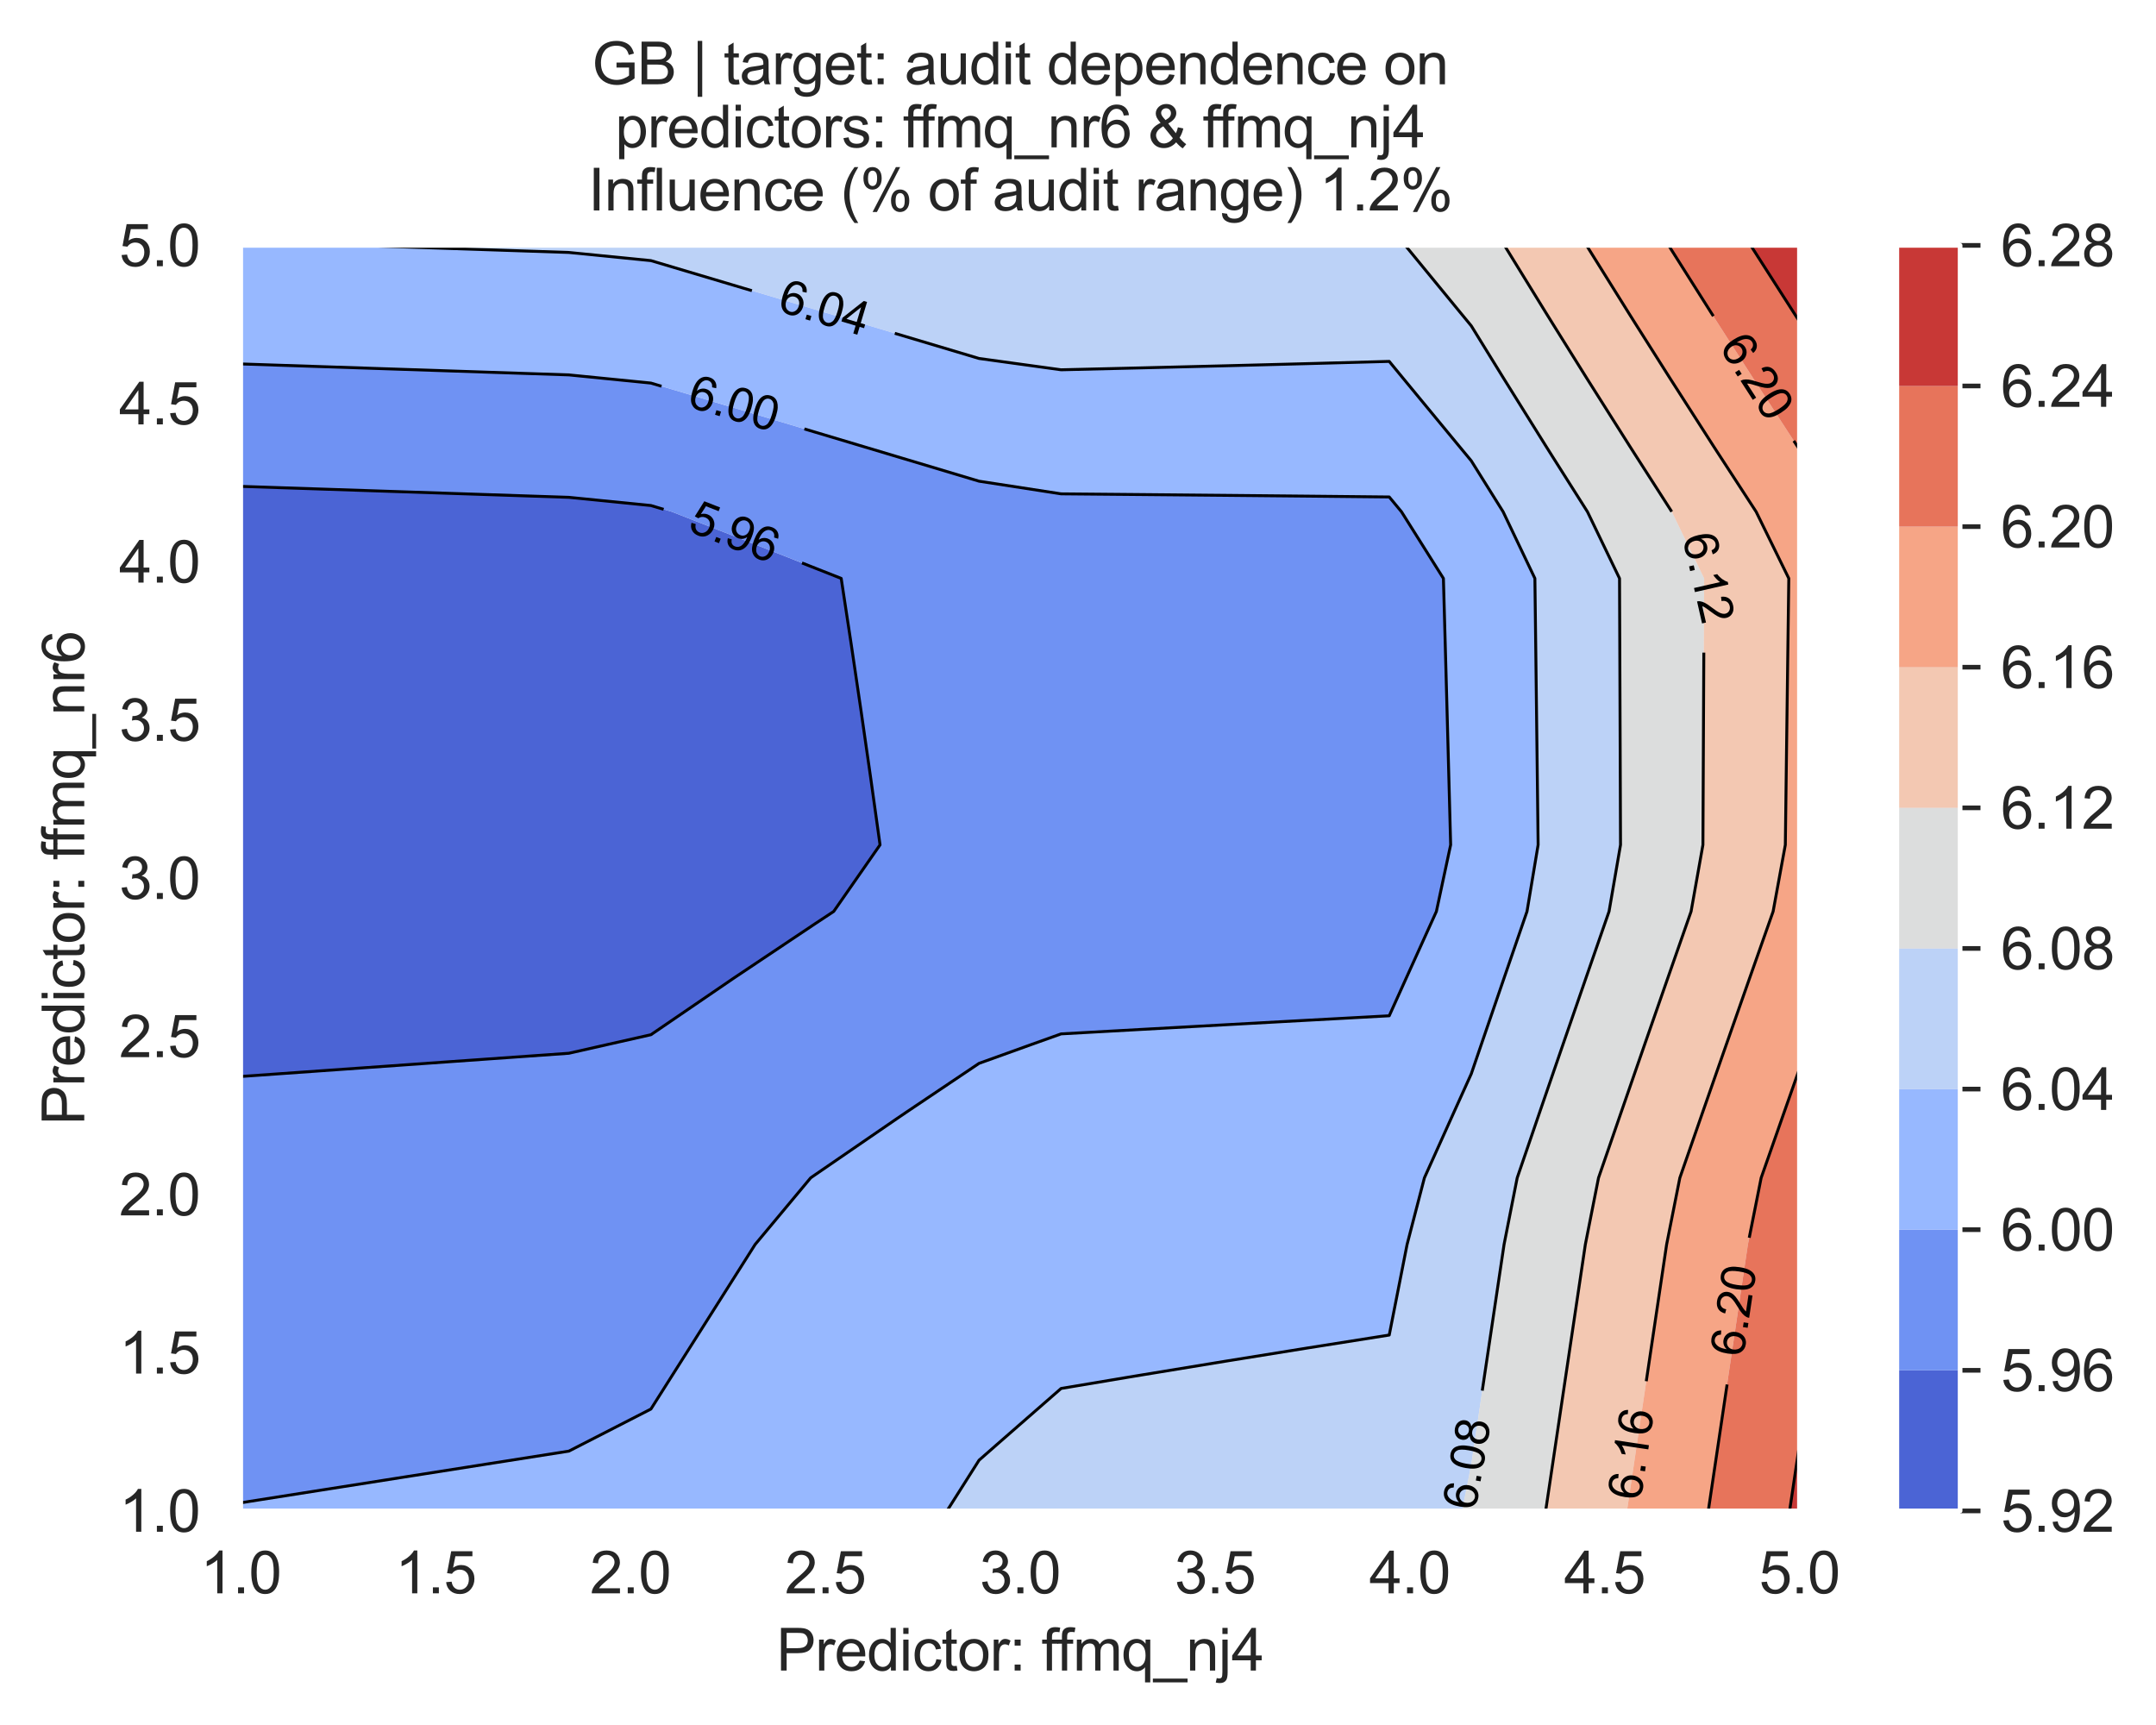 <?xml version="1.0" encoding="utf-8" standalone="no"?>
<!DOCTYPE svg PUBLIC "-//W3C//DTD SVG 1.1//EN"
  "http://www.w3.org/Graphics/SVG/1.1/DTD/svg11.dtd">
<svg xmlns:xlink="http://www.w3.org/1999/xlink" width="370.48pt" height="296.33pt" viewBox="0 0 370.48 296.33" xmlns="http://www.w3.org/2000/svg" version="1.1">
 <defs>
  <style type="text/css">*{stroke-linejoin: round; stroke-linecap: butt}</style>
 </defs>
 <g id="figure_1">
  <g id="patch_1">
   <path d="M 0 296.33 
L 370.48 296.33 
L 370.48 0 
L 0 0 
z
" style="fill: #ffffff"/>
  </g>
  <g id="axes_1">
   <g id="patch_2">
    <path d="M 41.367 259.6 
L 309.207 259.6 
L 309.207 42.16 
L 41.367 42.16 
z
" style="fill: #eaeaf2"/>
   </g>
   <g id="matplotlib.axis_1">
    <g id="xtick_1">
     <g id="line2d_1">
      <path d="M 41.367 259.6 
L 41.367 42.16 
" clip-path="url(#p34f698c840)" style="fill: none; stroke: #ffffff; stroke-width: 0.8; stroke-linecap: round"/>
     </g>
     <g id="text_1">
      <!-- 1.0 -->
      <g style="fill: #262626" transform="translate(34.417 273.758)scale(0.1 -0.1)">
       <defs>
        <path id="ArialMT-31" d="M 2384 0 
L 1822 0 
L 1822 3584 
Q 1619 3391 1289 3197 
Q 959 3003 697 2906 
L 697 3450 
Q 1169 3672 1522 3987 
Q 1875 4303 2022 4600 
L 2384 4600 
L 2384 0 
z
" transform="scale(0.016)"/>
        <path id="ArialMT-2e" d="M 581 0 
L 581 641 
L 1222 641 
L 1222 0 
L 581 0 
z
" transform="scale(0.016)"/>
        <path id="ArialMT-30" d="M 266 2259 
Q 266 3072 433 3567 
Q 600 4063 929 4331 
Q 1259 4600 1759 4600 
Q 2128 4600 2406 4451 
Q 2684 4303 2865 4023 
Q 3047 3744 3150 3342 
Q 3253 2941 3253 2259 
Q 3253 1453 3087 958 
Q 2922 463 2592 192 
Q 2263 -78 1759 -78 
Q 1097 -78 719 397 
Q 266 969 266 2259 
z
M 844 2259 
Q 844 1131 1108 757 
Q 1372 384 1759 384 
Q 2147 384 2411 759 
Q 2675 1134 2675 2259 
Q 2675 3391 2411 3762 
Q 2147 4134 1753 4134 
Q 1366 4134 1134 3806 
Q 844 3388 844 2259 
z
" transform="scale(0.016)"/>
       </defs>
       <use xlink:href="#ArialMT-31"/>
       <use xlink:href="#ArialMT-2e" x="55.615"/>
       <use xlink:href="#ArialMT-30" x="83.398"/>
      </g>
     </g>
    </g>
    <g id="xtick_2">
     <g id="line2d_2">
      <path d="M 74.847 259.6 
L 74.847 42.16 
" clip-path="url(#p34f698c840)" style="fill: none; stroke: #ffffff; stroke-width: 0.8; stroke-linecap: round"/>
     </g>
     <g id="text_2">
      <!-- 1.5 -->
      <g style="fill: #262626" transform="translate(67.897 273.758)scale(0.1 -0.1)">
       <defs>
        <path id="ArialMT-35" d="M 266 1200 
L 856 1250 
Q 922 819 1161 601 
Q 1400 384 1738 384 
Q 2144 384 2425 690 
Q 2706 997 2706 1503 
Q 2706 1984 2436 2262 
Q 2166 2541 1728 2541 
Q 1456 2541 1237 2417 
Q 1019 2294 894 2097 
L 366 2166 
L 809 4519 
L 3088 4519 
L 3088 3981 
L 1259 3981 
L 1013 2750 
Q 1425 3038 1878 3038 
Q 2478 3038 2890 2622 
Q 3303 2206 3303 1553 
Q 3303 931 2941 478 
Q 2500 -78 1738 -78 
Q 1113 -78 717 272 
Q 322 622 266 1200 
z
" transform="scale(0.016)"/>
       </defs>
       <use xlink:href="#ArialMT-31"/>
       <use xlink:href="#ArialMT-2e" x="55.615"/>
       <use xlink:href="#ArialMT-35" x="83.398"/>
      </g>
     </g>
    </g>
    <g id="xtick_3">
     <g id="line2d_3">
      <path d="M 108.327 259.6 
L 108.327 42.16 
" clip-path="url(#p34f698c840)" style="fill: none; stroke: #ffffff; stroke-width: 0.8; stroke-linecap: round"/>
     </g>
     <g id="text_3">
      <!-- 2.0 -->
      <g style="fill: #262626" transform="translate(101.377 273.758)scale(0.1 -0.1)">
       <defs>
        <path id="ArialMT-32" d="M 3222 541 
L 3222 0 
L 194 0 
Q 188 203 259 391 
Q 375 700 629 1000 
Q 884 1300 1366 1694 
Q 2113 2306 2375 2664 
Q 2638 3022 2638 3341 
Q 2638 3675 2398 3904 
Q 2159 4134 1775 4134 
Q 1369 4134 1125 3890 
Q 881 3647 878 3216 
L 300 3275 
Q 359 3922 746 4261 
Q 1134 4600 1788 4600 
Q 2447 4600 2831 4234 
Q 3216 3869 3216 3328 
Q 3216 3053 3103 2787 
Q 2991 2522 2730 2228 
Q 2469 1934 1863 1422 
Q 1356 997 1212 845 
Q 1069 694 975 541 
L 3222 541 
z
" transform="scale(0.016)"/>
       </defs>
       <use xlink:href="#ArialMT-32"/>
       <use xlink:href="#ArialMT-2e" x="55.615"/>
       <use xlink:href="#ArialMT-30" x="83.398"/>
      </g>
     </g>
    </g>
    <g id="xtick_4">
     <g id="line2d_4">
      <path d="M 141.807 259.6 
L 141.807 42.16 
" clip-path="url(#p34f698c840)" style="fill: none; stroke: #ffffff; stroke-width: 0.8; stroke-linecap: round"/>
     </g>
     <g id="text_4">
      <!-- 2.5 -->
      <g style="fill: #262626" transform="translate(134.857 273.758)scale(0.1 -0.1)">
       <use xlink:href="#ArialMT-32"/>
       <use xlink:href="#ArialMT-2e" x="55.615"/>
       <use xlink:href="#ArialMT-35" x="83.398"/>
      </g>
     </g>
    </g>
    <g id="xtick_5">
     <g id="line2d_5">
      <path d="M 175.287 259.6 
L 175.287 42.16 
" clip-path="url(#p34f698c840)" style="fill: none; stroke: #ffffff; stroke-width: 0.8; stroke-linecap: round"/>
     </g>
     <g id="text_5">
      <!-- 3.0 -->
      <g style="fill: #262626" transform="translate(168.337 273.758)scale(0.1 -0.1)">
       <defs>
        <path id="ArialMT-33" d="M 269 1209 
L 831 1284 
Q 928 806 1161 595 
Q 1394 384 1728 384 
Q 2125 384 2398 659 
Q 2672 934 2672 1341 
Q 2672 1728 2419 1979 
Q 2166 2231 1775 2231 
Q 1616 2231 1378 2169 
L 1441 2663 
Q 1497 2656 1531 2656 
Q 1891 2656 2178 2843 
Q 2466 3031 2466 3422 
Q 2466 3731 2256 3934 
Q 2047 4138 1716 4138 
Q 1388 4138 1169 3931 
Q 950 3725 888 3313 
L 325 3413 
Q 428 3978 793 4289 
Q 1159 4600 1703 4600 
Q 2078 4600 2393 4439 
Q 2709 4278 2876 4000 
Q 3044 3722 3044 3409 
Q 3044 3113 2884 2869 
Q 2725 2625 2413 2481 
Q 2819 2388 3044 2092 
Q 3269 1797 3269 1353 
Q 3269 753 2831 336 
Q 2394 -81 1725 -81 
Q 1122 -81 723 278 
Q 325 638 269 1209 
z
" transform="scale(0.016)"/>
       </defs>
       <use xlink:href="#ArialMT-33"/>
       <use xlink:href="#ArialMT-2e" x="55.615"/>
       <use xlink:href="#ArialMT-30" x="83.398"/>
      </g>
     </g>
    </g>
    <g id="xtick_6">
     <g id="line2d_6">
      <path d="M 208.767 259.6 
L 208.767 42.16 
" clip-path="url(#p34f698c840)" style="fill: none; stroke: #ffffff; stroke-width: 0.8; stroke-linecap: round"/>
     </g>
     <g id="text_6">
      <!-- 3.5 -->
      <g style="fill: #262626" transform="translate(201.817 273.758)scale(0.1 -0.1)">
       <use xlink:href="#ArialMT-33"/>
       <use xlink:href="#ArialMT-2e" x="55.615"/>
       <use xlink:href="#ArialMT-35" x="83.398"/>
      </g>
     </g>
    </g>
    <g id="xtick_7">
     <g id="line2d_7">
      <path d="M 242.247 259.6 
L 242.247 42.16 
" clip-path="url(#p34f698c840)" style="fill: none; stroke: #ffffff; stroke-width: 0.8; stroke-linecap: round"/>
     </g>
     <g id="text_7">
      <!-- 4.0 -->
      <g style="fill: #262626" transform="translate(235.297 273.758)scale(0.1 -0.1)">
       <defs>
        <path id="ArialMT-34" d="M 2069 0 
L 2069 1097 
L 81 1097 
L 81 1613 
L 2172 4581 
L 2631 4581 
L 2631 1613 
L 3250 1613 
L 3250 1097 
L 2631 1097 
L 2631 0 
L 2069 0 
z
M 2069 1613 
L 2069 3678 
L 634 1613 
L 2069 1613 
z
" transform="scale(0.016)"/>
       </defs>
       <use xlink:href="#ArialMT-34"/>
       <use xlink:href="#ArialMT-2e" x="55.615"/>
       <use xlink:href="#ArialMT-30" x="83.398"/>
      </g>
     </g>
    </g>
    <g id="xtick_8">
     <g id="line2d_8">
      <path d="M 275.727 259.6 
L 275.727 42.16 
" clip-path="url(#p34f698c840)" style="fill: none; stroke: #ffffff; stroke-width: 0.8; stroke-linecap: round"/>
     </g>
     <g id="text_8">
      <!-- 4.5 -->
      <g style="fill: #262626" transform="translate(268.777 273.758)scale(0.1 -0.1)">
       <use xlink:href="#ArialMT-34"/>
       <use xlink:href="#ArialMT-2e" x="55.615"/>
       <use xlink:href="#ArialMT-35" x="83.398"/>
      </g>
     </g>
    </g>
    <g id="xtick_9">
     <g id="line2d_9">
      <path d="M 309.207 259.6 
L 309.207 42.16 
" clip-path="url(#p34f698c840)" style="fill: none; stroke: #ffffff; stroke-width: 0.8; stroke-linecap: round"/>
     </g>
     <g id="text_9">
      <!-- 5.0 -->
      <g style="fill: #262626" transform="translate(302.257 273.758)scale(0.1 -0.1)">
       <use xlink:href="#ArialMT-35"/>
       <use xlink:href="#ArialMT-2e" x="55.615"/>
       <use xlink:href="#ArialMT-30" x="83.398"/>
      </g>
     </g>
    </g>
    <g id="text_10">
     <!-- Predictor: ffmq_nj4 -->
     <g style="fill: #262626" transform="translate(133.415 287.025)scale(0.1 -0.1)">
      <defs>
       <path id="ArialMT-50" d="M 494 0 
L 494 4581 
L 2222 4581 
Q 2678 4581 2919 4538 
Q 3256 4481 3484 4323 
Q 3713 4166 3852 3881 
Q 3991 3597 3991 3256 
Q 3991 2672 3619 2267 
Q 3247 1863 2275 1863 
L 1100 1863 
L 1100 0 
L 494 0 
z
M 1100 2403 
L 2284 2403 
Q 2872 2403 3119 2622 
Q 3366 2841 3366 3238 
Q 3366 3525 3220 3729 
Q 3075 3934 2838 4000 
Q 2684 4041 2272 4041 
L 1100 4041 
L 1100 2403 
z
" transform="scale(0.016)"/>
       <path id="ArialMT-72" d="M 416 0 
L 416 3319 
L 922 3319 
L 922 2816 
Q 1116 3169 1280 3281 
Q 1444 3394 1641 3394 
Q 1925 3394 2219 3213 
L 2025 2691 
Q 1819 2813 1613 2813 
Q 1428 2813 1281 2702 
Q 1134 2591 1072 2394 
Q 978 2094 978 1738 
L 978 0 
L 416 0 
z
" transform="scale(0.016)"/>
       <path id="ArialMT-65" d="M 2694 1069 
L 3275 997 
Q 3138 488 2766 206 
Q 2394 -75 1816 -75 
Q 1088 -75 661 373 
Q 234 822 234 1631 
Q 234 2469 665 2931 
Q 1097 3394 1784 3394 
Q 2450 3394 2872 2941 
Q 3294 2488 3294 1666 
Q 3294 1616 3291 1516 
L 816 1516 
Q 847 969 1125 678 
Q 1403 388 1819 388 
Q 2128 388 2347 550 
Q 2566 713 2694 1069 
z
M 847 1978 
L 2700 1978 
Q 2663 2397 2488 2606 
Q 2219 2931 1791 2931 
Q 1403 2931 1139 2672 
Q 875 2413 847 1978 
z
" transform="scale(0.016)"/>
       <path id="ArialMT-64" d="M 2575 0 
L 2575 419 
Q 2259 -75 1647 -75 
Q 1250 -75 917 144 
Q 584 363 401 755 
Q 219 1147 219 1656 
Q 219 2153 384 2558 
Q 550 2963 881 3178 
Q 1213 3394 1622 3394 
Q 1922 3394 2156 3267 
Q 2391 3141 2538 2938 
L 2538 4581 
L 3097 4581 
L 3097 0 
L 2575 0 
z
M 797 1656 
Q 797 1019 1065 703 
Q 1334 388 1700 388 
Q 2069 388 2326 689 
Q 2584 991 2584 1609 
Q 2584 2291 2321 2609 
Q 2059 2928 1675 2928 
Q 1300 2928 1048 2622 
Q 797 2316 797 1656 
z
" transform="scale(0.016)"/>
       <path id="ArialMT-69" d="M 425 3934 
L 425 4581 
L 988 4581 
L 988 3934 
L 425 3934 
z
M 425 0 
L 425 3319 
L 988 3319 
L 988 0 
L 425 0 
z
" transform="scale(0.016)"/>
       <path id="ArialMT-63" d="M 2588 1216 
L 3141 1144 
Q 3050 572 2676 248 
Q 2303 -75 1759 -75 
Q 1078 -75 664 370 
Q 250 816 250 1647 
Q 250 2184 428 2587 
Q 606 2991 970 3192 
Q 1334 3394 1763 3394 
Q 2303 3394 2647 3120 
Q 2991 2847 3088 2344 
L 2541 2259 
Q 2463 2594 2264 2762 
Q 2066 2931 1784 2931 
Q 1359 2931 1093 2626 
Q 828 2322 828 1663 
Q 828 994 1084 691 
Q 1341 388 1753 388 
Q 2084 388 2306 591 
Q 2528 794 2588 1216 
z
" transform="scale(0.016)"/>
       <path id="ArialMT-74" d="M 1650 503 
L 1731 6 
Q 1494 -44 1306 -44 
Q 1000 -44 831 53 
Q 663 150 594 308 
Q 525 466 525 972 
L 525 2881 
L 113 2881 
L 113 3319 
L 525 3319 
L 525 4141 
L 1084 4478 
L 1084 3319 
L 1650 3319 
L 1650 2881 
L 1084 2881 
L 1084 941 
Q 1084 700 1114 631 
Q 1144 563 1211 522 
Q 1278 481 1403 481 
Q 1497 481 1650 503 
z
" transform="scale(0.016)"/>
       <path id="ArialMT-6f" d="M 213 1659 
Q 213 2581 725 3025 
Q 1153 3394 1769 3394 
Q 2453 3394 2887 2945 
Q 3322 2497 3322 1706 
Q 3322 1066 3130 698 
Q 2938 331 2570 128 
Q 2203 -75 1769 -75 
Q 1072 -75 642 372 
Q 213 819 213 1659 
z
M 791 1659 
Q 791 1022 1069 705 
Q 1347 388 1769 388 
Q 2188 388 2466 706 
Q 2744 1025 2744 1678 
Q 2744 2294 2464 2611 
Q 2184 2928 1769 2928 
Q 1347 2928 1069 2612 
Q 791 2297 791 1659 
z
" transform="scale(0.016)"/>
       <path id="ArialMT-3a" d="M 578 2678 
L 578 3319 
L 1219 3319 
L 1219 2678 
L 578 2678 
z
M 578 0 
L 578 641 
L 1219 641 
L 1219 0 
L 578 0 
z
" transform="scale(0.016)"/>
       <path id="ArialMT-20" transform="scale(0.016)"/>
       <path id="ArialMT-66" d="M 556 0 
L 556 2881 
L 59 2881 
L 59 3319 
L 556 3319 
L 556 3672 
Q 556 4006 616 4169 
Q 697 4388 901 4523 
Q 1106 4659 1475 4659 
Q 1713 4659 2000 4603 
L 1916 4113 
Q 1741 4144 1584 4144 
Q 1328 4144 1222 4034 
Q 1116 3925 1116 3625 
L 1116 3319 
L 1763 3319 
L 1763 2881 
L 1116 2881 
L 1116 0 
L 556 0 
z
" transform="scale(0.016)"/>
       <path id="ArialMT-6d" d="M 422 0 
L 422 3319 
L 925 3319 
L 925 2853 
Q 1081 3097 1340 3245 
Q 1600 3394 1931 3394 
Q 2300 3394 2536 3241 
Q 2772 3088 2869 2813 
Q 3263 3394 3894 3394 
Q 4388 3394 4653 3120 
Q 4919 2847 4919 2278 
L 4919 0 
L 4359 0 
L 4359 2091 
Q 4359 2428 4304 2576 
Q 4250 2725 4106 2815 
Q 3963 2906 3769 2906 
Q 3419 2906 3187 2673 
Q 2956 2441 2956 1928 
L 2956 0 
L 2394 0 
L 2394 2156 
Q 2394 2531 2256 2718 
Q 2119 2906 1806 2906 
Q 1569 2906 1367 2781 
Q 1166 2656 1075 2415 
Q 984 2175 984 1722 
L 984 0 
L 422 0 
z
" transform="scale(0.016)"/>
       <path id="ArialMT-71" d="M 2538 -1272 
L 2538 353 
Q 2406 169 2170 47 
Q 1934 -75 1669 -75 
Q 1078 -75 651 397 
Q 225 869 225 1691 
Q 225 2191 398 2587 
Q 572 2984 901 3189 
Q 1231 3394 1625 3394 
Q 2241 3394 2594 2875 
L 2594 3319 
L 3100 3319 
L 3100 -1272 
L 2538 -1272 
z
M 803 1669 
Q 803 1028 1072 708 
Q 1341 388 1716 388 
Q 2075 388 2334 692 
Q 2594 997 2594 1619 
Q 2594 2281 2320 2615 
Q 2047 2950 1678 2950 
Q 1313 2950 1058 2639 
Q 803 2328 803 1669 
z
" transform="scale(0.016)"/>
       <path id="ArialMT-5f" d="M -97 -1272 
L -97 -866 
L 3631 -866 
L 3631 -1272 
L -97 -1272 
z
" transform="scale(0.016)"/>
       <path id="ArialMT-6e" d="M 422 0 
L 422 3319 
L 928 3319 
L 928 2847 
Q 1294 3394 1984 3394 
Q 2284 3394 2536 3286 
Q 2788 3178 2913 3003 
Q 3038 2828 3088 2588 
Q 3119 2431 3119 2041 
L 3119 0 
L 2556 0 
L 2556 2019 
Q 2556 2363 2490 2533 
Q 2425 2703 2258 2804 
Q 2091 2906 1866 2906 
Q 1506 2906 1245 2678 
Q 984 2450 984 1813 
L 984 0 
L 422 0 
z
" transform="scale(0.016)"/>
       <path id="ArialMT-6a" d="M 419 3928 
L 419 4581 
L 981 4581 
L 981 3928 
L 419 3928 
z
M -294 -1288 
L -188 -809 
Q -19 -853 78 -853 
Q 250 -853 334 -739 
Q 419 -625 419 -169 
L 419 3319 
L 981 3319 
L 981 -181 
Q 981 -794 822 -1034 
Q 619 -1347 147 -1347 
Q -81 -1347 -294 -1288 
z
" transform="scale(0.016)"/>
      </defs>
      <use xlink:href="#ArialMT-50"/>
      <use xlink:href="#ArialMT-72" x="66.699"/>
      <use xlink:href="#ArialMT-65" x="100"/>
      <use xlink:href="#ArialMT-64" x="155.615"/>
      <use xlink:href="#ArialMT-69" x="211.23"/>
      <use xlink:href="#ArialMT-63" x="233.447"/>
      <use xlink:href="#ArialMT-74" x="283.447"/>
      <use xlink:href="#ArialMT-6f" x="311.23"/>
      <use xlink:href="#ArialMT-72" x="366.846"/>
      <use xlink:href="#ArialMT-3a" x="400.146"/>
      <use xlink:href="#ArialMT-20" x="427.93"/>
      <use xlink:href="#ArialMT-66" x="455.713"/>
      <use xlink:href="#ArialMT-66" x="481.746"/>
      <use xlink:href="#ArialMT-6d" x="509.529"/>
      <use xlink:href="#ArialMT-71" x="592.83"/>
      <use xlink:href="#ArialMT-5f" x="648.445"/>
      <use xlink:href="#ArialMT-6e" x="704.061"/>
      <use xlink:href="#ArialMT-6a" x="759.676"/>
      <use xlink:href="#ArialMT-34" x="781.893"/>
     </g>
    </g>
   </g>
   <g id="matplotlib.axis_2">
    <g id="ytick_1">
     <g id="line2d_10">
      <path d="M 41.367 259.6 
L 309.207 259.6 
" clip-path="url(#p34f698c840)" style="fill: none; stroke: #ffffff; stroke-width: 0.8; stroke-linecap: round"/>
     </g>
     <g id="text_11">
      <!-- 1.0 -->
      <g style="fill: #262626" transform="translate(20.467 263.179)scale(0.1 -0.1)">
       <use xlink:href="#ArialMT-31"/>
       <use xlink:href="#ArialMT-2e" x="55.615"/>
       <use xlink:href="#ArialMT-30" x="83.398"/>
      </g>
     </g>
    </g>
    <g id="ytick_2">
     <g id="line2d_11">
      <path d="M 41.367 232.42 
L 309.207 232.42 
" clip-path="url(#p34f698c840)" style="fill: none; stroke: #ffffff; stroke-width: 0.8; stroke-linecap: round"/>
     </g>
     <g id="text_12">
      <!-- 1.5 -->
      <g style="fill: #262626" transform="translate(20.467 235.999)scale(0.1 -0.1)">
       <use xlink:href="#ArialMT-31"/>
       <use xlink:href="#ArialMT-2e" x="55.615"/>
       <use xlink:href="#ArialMT-35" x="83.398"/>
      </g>
     </g>
    </g>
    <g id="ytick_3">
     <g id="line2d_12">
      <path d="M 41.367 205.24 
L 309.207 205.24 
" clip-path="url(#p34f698c840)" style="fill: none; stroke: #ffffff; stroke-width: 0.8; stroke-linecap: round"/>
     </g>
     <g id="text_13">
      <!-- 2.0 -->
      <g style="fill: #262626" transform="translate(20.467 208.819)scale(0.1 -0.1)">
       <use xlink:href="#ArialMT-32"/>
       <use xlink:href="#ArialMT-2e" x="55.615"/>
       <use xlink:href="#ArialMT-30" x="83.398"/>
      </g>
     </g>
    </g>
    <g id="ytick_4">
     <g id="line2d_13">
      <path d="M 41.367 178.06 
L 309.207 178.06 
" clip-path="url(#p34f698c840)" style="fill: none; stroke: #ffffff; stroke-width: 0.8; stroke-linecap: round"/>
     </g>
     <g id="text_14">
      <!-- 2.5 -->
      <g style="fill: #262626" transform="translate(20.467 181.639)scale(0.1 -0.1)">
       <use xlink:href="#ArialMT-32"/>
       <use xlink:href="#ArialMT-2e" x="55.615"/>
       <use xlink:href="#ArialMT-35" x="83.398"/>
      </g>
     </g>
    </g>
    <g id="ytick_5">
     <g id="line2d_14">
      <path d="M 41.367 150.88 
L 309.207 150.88 
" clip-path="url(#p34f698c840)" style="fill: none; stroke: #ffffff; stroke-width: 0.8; stroke-linecap: round"/>
     </g>
     <g id="text_15">
      <!-- 3.0 -->
      <g style="fill: #262626" transform="translate(20.467 154.459)scale(0.1 -0.1)">
       <use xlink:href="#ArialMT-33"/>
       <use xlink:href="#ArialMT-2e" x="55.615"/>
       <use xlink:href="#ArialMT-30" x="83.398"/>
      </g>
     </g>
    </g>
    <g id="ytick_6">
     <g id="line2d_15">
      <path d="M 41.367 123.7 
L 309.207 123.7 
" clip-path="url(#p34f698c840)" style="fill: none; stroke: #ffffff; stroke-width: 0.8; stroke-linecap: round"/>
     </g>
     <g id="text_16">
      <!-- 3.5 -->
      <g style="fill: #262626" transform="translate(20.467 127.279)scale(0.1 -0.1)">
       <use xlink:href="#ArialMT-33"/>
       <use xlink:href="#ArialMT-2e" x="55.615"/>
       <use xlink:href="#ArialMT-35" x="83.398"/>
      </g>
     </g>
    </g>
    <g id="ytick_7">
     <g id="line2d_16">
      <path d="M 41.367 96.52 
L 309.207 96.52 
" clip-path="url(#p34f698c840)" style="fill: none; stroke: #ffffff; stroke-width: 0.8; stroke-linecap: round"/>
     </g>
     <g id="text_17">
      <!-- 4.0 -->
      <g style="fill: #262626" transform="translate(20.467 100.099)scale(0.1 -0.1)">
       <use xlink:href="#ArialMT-34"/>
       <use xlink:href="#ArialMT-2e" x="55.615"/>
       <use xlink:href="#ArialMT-30" x="83.398"/>
      </g>
     </g>
    </g>
    <g id="ytick_8">
     <g id="line2d_17">
      <path d="M 41.367 69.34 
L 309.207 69.34 
" clip-path="url(#p34f698c840)" style="fill: none; stroke: #ffffff; stroke-width: 0.8; stroke-linecap: round"/>
     </g>
     <g id="text_18">
      <!-- 4.5 -->
      <g style="fill: #262626" transform="translate(20.467 72.919)scale(0.1 -0.1)">
       <use xlink:href="#ArialMT-34"/>
       <use xlink:href="#ArialMT-2e" x="55.615"/>
       <use xlink:href="#ArialMT-35" x="83.398"/>
      </g>
     </g>
    </g>
    <g id="ytick_9">
     <g id="line2d_18">
      <path d="M 41.367 42.16 
L 309.207 42.16 
" clip-path="url(#p34f698c840)" style="fill: none; stroke: #ffffff; stroke-width: 0.8; stroke-linecap: round"/>
     </g>
     <g id="text_19">
      <!-- 5.0 -->
      <g style="fill: #262626" transform="translate(20.467 45.739)scale(0.1 -0.1)">
       <use xlink:href="#ArialMT-35"/>
       <use xlink:href="#ArialMT-2e" x="55.615"/>
       <use xlink:href="#ArialMT-30" x="83.398"/>
      </g>
     </g>
    </g>
    <g id="text_20">
     <!-- Predictor: ffmq_nr6 -->
     <g style="fill: #262626" transform="translate(14.48 193.307)rotate(-90)scale(0.1 -0.1)">
      <defs>
       <path id="ArialMT-36" d="M 3184 3459 
L 2625 3416 
Q 2550 3747 2413 3897 
Q 2184 4138 1850 4138 
Q 1581 4138 1378 3988 
Q 1113 3794 959 3422 
Q 806 3050 800 2363 
Q 1003 2672 1297 2822 
Q 1591 2972 1913 2972 
Q 2475 2972 2870 2558 
Q 3266 2144 3266 1488 
Q 3266 1056 3080 686 
Q 2894 316 2569 119 
Q 2244 -78 1831 -78 
Q 1128 -78 684 439 
Q 241 956 241 2144 
Q 241 3472 731 4075 
Q 1159 4600 1884 4600 
Q 2425 4600 2770 4297 
Q 3116 3994 3184 3459 
z
M 888 1484 
Q 888 1194 1011 928 
Q 1134 663 1356 523 
Q 1578 384 1822 384 
Q 2178 384 2434 671 
Q 2691 959 2691 1453 
Q 2691 1928 2437 2201 
Q 2184 2475 1800 2475 
Q 1419 2475 1153 2201 
Q 888 1928 888 1484 
z
" transform="scale(0.016)"/>
      </defs>
      <use xlink:href="#ArialMT-50"/>
      <use xlink:href="#ArialMT-72" x="66.699"/>
      <use xlink:href="#ArialMT-65" x="100"/>
      <use xlink:href="#ArialMT-64" x="155.615"/>
      <use xlink:href="#ArialMT-69" x="211.23"/>
      <use xlink:href="#ArialMT-63" x="233.447"/>
      <use xlink:href="#ArialMT-74" x="283.447"/>
      <use xlink:href="#ArialMT-6f" x="311.23"/>
      <use xlink:href="#ArialMT-72" x="366.846"/>
      <use xlink:href="#ArialMT-3a" x="400.146"/>
      <use xlink:href="#ArialMT-20" x="427.93"/>
      <use xlink:href="#ArialMT-66" x="455.713"/>
      <use xlink:href="#ArialMT-66" x="481.746"/>
      <use xlink:href="#ArialMT-6d" x="509.529"/>
      <use xlink:href="#ArialMT-71" x="592.83"/>
      <use xlink:href="#ArialMT-5f" x="648.445"/>
      <use xlink:href="#ArialMT-6e" x="704.061"/>
      <use xlink:href="#ArialMT-72" x="759.676"/>
      <use xlink:href="#ArialMT-36" x="792.977"/>
     </g>
    </g>
   </g>
   <g id="PathCollection_1">
    <path d="M 55.464 183.961 
L 69.561 182.963 
L 83.658 181.966 
L 97.755 180.969 
L 104.285 179.491 
L 111.851 177.783 
L 125.948 168.154 
L 126.107 168.047 
L 140.045 158.726 
L 143.262 156.602 
L 151.223 145.158 
L 149.624 133.714 
L 147.98 122.27 
L 146.29 110.826 
L 144.551 99.381 
L 140.045 97.602 
L 125.948 92.051 
L 115.458 87.937 
L 111.851 86.858 
L 97.755 85.45 
L 83.658 84.979 
L 69.561 84.508 
L 55.464 84.037 
L 41.367 83.566 
L 41.367 87.937 
L 41.367 99.381 
L 41.367 110.826 
L 41.367 122.27 
L 41.367 133.714 
L 41.367 145.158 
L 41.367 156.602 
L 41.367 168.047 
L 41.367 179.491 
L 41.367 184.959 
z
" clip-path="url(#p34f698c840)" style="fill: #4b64d5"/>
   </g>
   <g id="PathCollection_2">
    <path d="M 55.464 255.985 
L 69.561 253.766 
L 83.658 251.547 
L 97.755 249.328 
L 100.04 248.156 
L 111.851 242.099 
L 115.263 236.712 
L 122.51 225.268 
L 125.948 219.838 
L 129.757 213.823 
L 139.299 202.379 
L 140.045 201.861 
L 154.142 192.183 
L 155.981 190.935 
L 168.239 182.702 
L 177.158 179.491 
L 182.336 177.639 
L 196.432 176.853 
L 210.529 176.073 
L 224.626 175.298 
L 238.723 174.529 
L 241.646 168.047 
L 246.826 156.602 
L 249.275 145.158 
L 248.97 133.714 
L 248.662 122.27 
L 248.349 110.826 
L 248.032 99.381 
L 240.832 87.937 
L 238.723 85.387 
L 224.626 85.244 
L 210.529 85.108 
L 196.432 84.977 
L 182.336 84.851 
L 168.239 82.678 
L 154.142 78.456 
L 147.581 76.493 
L 140.045 74.239 
L 125.948 70.026 
L 111.851 65.818 
L 104.129 65.049 
L 97.755 64.414 
L 83.658 63.943 
L 69.561 63.472 
L 55.464 63 
L 41.367 62.529 
L 41.367 65.049 
L 41.367 76.493 
L 41.367 83.566 
L 55.464 84.037 
L 69.561 84.508 
L 83.658 84.979 
L 97.755 85.45 
L 111.851 86.858 
L 115.458 87.937 
L 125.948 92.051 
L 140.045 97.602 
L 144.551 99.381 
L 146.29 110.826 
L 147.98 122.27 
L 149.624 133.714 
L 151.223 145.158 
L 143.262 156.602 
L 140.045 158.726 
L 126.107 168.047 
L 125.948 168.154 
L 111.851 177.783 
L 104.285 179.491 
L 97.755 180.969 
L 83.658 181.966 
L 69.561 182.963 
L 55.464 183.961 
L 41.367 184.959 
L 41.367 190.935 
L 41.367 202.379 
L 41.367 213.823 
L 41.367 225.268 
L 41.367 236.712 
L 41.367 248.156 
L 41.367 258.205 
z
" clip-path="url(#p34f698c840)" style="fill: #6f92f3"/>
   </g>
   <g id="PathCollection_3">
    <path d="M 55.464 259.6 
L 69.561 259.6 
L 83.658 259.6 
L 97.755 259.6 
L 111.851 259.6 
L 125.948 259.6 
L 140.045 259.6 
L 154.142 259.6 
L 162.721 259.6 
L 168.239 250.887 
L 171.35 248.156 
L 182.336 238.561 
L 193.362 236.712 
L 196.432 236.202 
L 210.529 233.887 
L 224.626 231.615 
L 238.723 229.383 
L 239.534 225.268 
L 241.789 213.823 
L 244.764 202.379 
L 249.913 190.935 
L 252.82 184.5 
L 254.532 179.491 
L 258.455 168.047 
L 262.396 156.602 
L 264.306 145.158 
L 264.17 133.714 
L 264.032 122.27 
L 263.893 110.826 
L 263.751 99.381 
L 258.295 87.937 
L 252.82 79.177 
L 250.597 76.493 
L 241.151 65.049 
L 238.723 62.095 
L 224.626 62.48 
L 210.529 62.848 
L 196.432 63.199 
L 182.336 63.536 
L 168.239 61.592 
L 154.142 57.382 
L 141.482 53.605 
L 140.045 53.176 
L 125.948 48.975 
L 111.851 44.779 
L 97.755 43.377 
L 83.658 42.906 
L 69.561 42.435 
L 61.349 42.16 
L 55.464 42.16 
L 41.367 42.16 
L 41.367 53.605 
L 41.367 62.529 
L 55.464 63 
L 69.561 63.472 
L 83.658 63.943 
L 97.755 64.414 
L 104.129 65.049 
L 111.851 65.818 
L 125.948 70.026 
L 140.045 74.239 
L 147.581 76.493 
L 154.142 78.456 
L 168.239 82.678 
L 182.336 84.851 
L 196.432 84.977 
L 210.529 85.108 
L 224.626 85.244 
L 238.723 85.387 
L 240.832 87.937 
L 248.032 99.381 
L 248.349 110.826 
L 248.662 122.27 
L 248.97 133.714 
L 249.275 145.158 
L 246.826 156.602 
L 241.646 168.047 
L 238.723 174.529 
L 224.626 175.298 
L 210.529 176.073 
L 196.432 176.853 
L 182.336 177.639 
L 177.158 179.491 
L 168.239 182.702 
L 155.981 190.935 
L 154.142 192.183 
L 140.045 201.861 
L 139.299 202.379 
L 129.757 213.823 
L 125.948 219.838 
L 122.51 225.268 
L 115.263 236.712 
L 111.851 242.099 
L 100.04 248.156 
L 97.755 249.328 
L 83.658 251.547 
L 69.561 253.766 
L 55.464 255.985 
L 41.367 258.205 
L 41.367 259.6 
z
" clip-path="url(#p34f698c840)" style="fill: #97b8ff"/>
   </g>
   <g id="PathCollection_4">
    <path d="M 168.239 259.6 
L 182.336 259.6 
L 196.432 259.6 
L 210.529 259.6 
L 224.626 259.6 
L 238.723 259.6 
L 251.244 259.6 
L 252.82 251.609 
L 253.335 248.156 
L 255.041 236.712 
L 256.747 225.268 
L 258.453 213.823 
L 260.71 202.379 
L 264.63 190.935 
L 266.917 184.281 
L 268.567 179.491 
L 272.522 168.047 
L 276.494 156.602 
L 278.466 145.158 
L 278.424 133.714 
L 278.381 122.27 
L 278.338 110.826 
L 278.294 99.381 
L 272.788 87.937 
L 266.917 78.668 
L 265.548 76.493 
L 258.406 65.049 
L 252.82 55.987 
L 250.858 53.605 
L 241.467 42.16 
L 238.723 42.16 
L 224.626 42.16 
L 210.529 42.16 
L 196.432 42.16 
L 183.419 42.16 
L 182.336 42.22 
L 181.846 42.16 
L 168.239 42.16 
L 154.142 42.16 
L 140.045 42.16 
L 125.948 42.16 
L 111.851 42.16 
L 97.755 42.16 
L 83.658 42.16 
L 69.561 42.16 
L 61.349 42.16 
L 69.561 42.435 
L 83.658 42.906 
L 97.755 43.377 
L 111.851 44.779 
L 125.948 48.975 
L 140.045 53.176 
L 141.482 53.605 
L 154.142 57.382 
L 168.239 61.592 
L 182.336 63.536 
L 196.432 63.199 
L 210.529 62.848 
L 224.626 62.48 
L 238.723 62.095 
L 241.151 65.049 
L 250.597 76.493 
L 252.82 79.177 
L 258.295 87.937 
L 263.751 99.381 
L 263.893 110.826 
L 264.032 122.27 
L 264.17 133.714 
L 264.306 145.158 
L 262.396 156.602 
L 258.455 168.047 
L 254.532 179.491 
L 252.82 184.5 
L 249.913 190.935 
L 244.764 202.379 
L 241.789 213.823 
L 239.534 225.268 
L 238.723 229.383 
L 224.626 231.615 
L 210.529 233.887 
L 196.432 236.202 
L 193.362 236.712 
L 182.336 238.561 
L 171.35 248.156 
L 168.239 250.887 
L 162.721 259.6 
z
" clip-path="url(#p34f698c840)" style="fill: #bcd2f7"/>
   </g>
   <g id="PathCollection_5">
    <path d="M 252.82 259.6 
L 265.601 259.6 
L 266.917 250.769 
L 267.306 248.156 
L 269.011 236.712 
L 270.716 225.268 
L 272.42 213.823 
L 274.683 202.379 
L 278.634 190.935 
L 281.014 184.066 
L 282.602 179.491 
L 286.588 168.047 
L 290.591 156.602 
L 292.625 145.158 
L 292.677 133.714 
L 292.73 122.27 
L 292.784 110.826 
L 292.838 99.381 
L 287.281 87.937 
L 281.014 78.173 
L 279.942 76.493 
L 272.703 65.049 
L 266.917 55.788 
L 265.561 53.605 
L 258.515 42.16 
L 252.82 42.16 
L 241.467 42.16 
L 250.858 53.605 
L 252.82 55.987 
L 258.406 65.049 
L 265.548 76.493 
L 266.917 78.668 
L 272.788 87.937 
L 278.294 99.381 
L 278.338 110.826 
L 278.381 122.27 
L 278.424 133.714 
L 278.466 145.158 
L 276.494 156.602 
L 272.522 168.047 
L 268.567 179.491 
L 266.917 184.281 
L 264.63 190.935 
L 260.71 202.379 
L 258.453 213.823 
L 256.747 225.268 
L 255.041 236.712 
L 253.335 248.156 
L 252.82 251.609 
L 251.244 259.6 
z
" clip-path="url(#p34f698c840)" style="fill: #dcdddd"/>
    <path d="M 182.336 42.22 
L 183.419 42.16 
L 182.336 42.16 
L 181.846 42.16 
z
" clip-path="url(#p34f698c840)" style="fill: #dcdddd"/>
   </g>
   <g id="PathCollection_6">
    <path d="M 266.917 259.6 
L 279.573 259.6 
L 281.014 249.928 
L 281.277 248.156 
L 282.981 236.712 
L 284.684 225.268 
L 286.387 213.823 
L 288.657 202.379 
L 292.638 190.935 
L 295.11 183.855 
L 296.637 179.491 
L 300.654 168.047 
L 304.688 156.602 
L 306.785 145.158 
L 306.931 133.714 
L 307.079 122.27 
L 307.229 110.826 
L 307.381 99.381 
L 301.774 87.937 
L 295.11 77.691 
L 294.336 76.493 
L 287 65.049 
L 281.014 55.595 
L 279.762 53.605 
L 272.62 42.16 
L 266.917 42.16 
L 258.515 42.16 
L 265.561 53.605 
L 266.917 55.788 
L 272.703 65.049 
L 279.942 76.493 
L 281.014 78.173 
L 287.281 87.937 
L 292.838 99.381 
L 292.784 110.826 
L 292.73 122.27 
L 292.677 133.714 
L 292.625 145.158 
L 290.591 156.602 
L 286.588 168.047 
L 282.602 179.491 
L 281.014 184.066 
L 278.634 190.935 
L 274.683 202.379 
L 272.42 213.823 
L 270.716 225.268 
L 269.011 236.712 
L 267.306 248.156 
L 266.917 250.769 
L 265.601 259.6 
z
" clip-path="url(#p34f698c840)" style="fill: #f3c8b2"/>
   </g>
   <g id="PathCollection_7">
    <path d="M 281.014 259.6 
L 293.546 259.6 
L 295.11 249.085 
L 295.249 248.156 
L 296.951 236.712 
L 298.653 225.268 
L 300.354 213.823 
L 302.63 202.379 
L 306.643 190.935 
L 309.207 183.646 
L 309.207 179.491 
L 309.207 168.047 
L 309.207 156.602 
L 309.207 145.158 
L 309.207 133.714 
L 309.207 122.27 
L 309.207 110.826 
L 309.207 99.381 
L 309.207 87.937 
L 309.207 77.221 
L 308.731 76.493 
L 301.296 65.049 
L 295.11 55.407 
L 293.962 53.605 
L 286.726 42.16 
L 281.014 42.16 
L 272.62 42.16 
L 279.762 53.605 
L 281.014 55.595 
L 287 65.049 
L 294.336 76.493 
L 295.11 77.691 
L 301.774 87.937 
L 307.381 99.381 
L 307.229 110.826 
L 307.079 122.27 
L 306.931 133.714 
L 306.785 145.158 
L 304.688 156.602 
L 300.654 168.047 
L 296.637 179.491 
L 295.11 183.855 
L 292.638 190.935 
L 288.657 202.379 
L 286.387 213.823 
L 284.684 225.268 
L 282.981 236.712 
L 281.277 248.156 
L 281.014 249.928 
L 279.573 259.6 
z
" clip-path="url(#p34f698c840)" style="fill: #f6a586"/>
   </g>
   <g id="PathCollection_8">
    <path d="M 295.11 259.6 
L 307.519 259.6 
L 309.207 248.241 
L 309.207 248.156 
L 309.207 236.712 
L 309.207 225.268 
L 309.207 213.823 
L 309.207 202.379 
L 309.207 190.935 
L 309.207 183.646 
L 306.643 190.935 
L 302.63 202.379 
L 300.354 213.823 
L 298.653 225.268 
L 296.951 236.712 
L 295.249 248.156 
L 295.11 249.085 
L 293.546 259.6 
z
" clip-path="url(#p34f698c840)" style="fill: #e7745b"/>
    <path d="M 309.207 77.221 
L 309.207 76.493 
L 309.207 65.049 
L 309.207 55.223 
L 308.162 53.605 
L 300.831 42.16 
L 295.11 42.16 
L 286.726 42.16 
L 293.962 53.605 
L 295.11 55.407 
L 301.296 65.049 
L 308.731 76.493 
z
" clip-path="url(#p34f698c840)" style="fill: #e7745b"/>
   </g>
   <g id="PathCollection_9">
    <path d="M 309.207 259.6 
L 309.207 248.241 
L 307.519 259.6 
z
" clip-path="url(#p34f698c840)" style="fill: #c83836"/>
    <path d="M 309.207 55.223 
L 309.207 53.605 
L 309.207 42.16 
L 300.831 42.16 
L 308.162 53.605 
z
" clip-path="url(#p34f698c840)" style="fill: #c83836"/>
   </g>
   <g id="PathCollection_10"/>
   <g id="PathCollection_11">
    <path d="M 41.367 83.566 
L 55.464 84.037 
L 69.561 84.508 
L 83.658 84.979 
L 97.755 85.45 
L 111.851 86.858 
L 114.038 87.512 
" clip-path="url(#p34f698c840)" style="fill: none; stroke: #000000; stroke-width: 0.5"/>
    <path d="M 137.812 96.722 
L 140.045 97.602 
L 144.551 99.381 
L 146.29 110.826 
L 147.98 122.27 
L 149.624 133.714 
L 151.223 145.158 
L 143.262 156.602 
L 140.045 158.726 
L 126.107 168.047 
L 125.948 168.154 
L 111.851 177.783 
L 104.285 179.491 
L 97.755 180.969 
L 83.658 181.966 
L 69.561 182.963 
L 55.464 183.961 
L 41.367 184.959 
" clip-path="url(#p34f698c840)" style="fill: none; stroke: #000000; stroke-width: 0.5"/>
   </g>
   <g id="PathCollection_12">
    <path d="M 41.367 62.529 
L 55.464 63 
L 69.561 63.472 
L 83.658 63.943 
L 97.755 64.414 
L 104.129 65.049 
L 111.851 65.818 
L 113.671 66.361 
" clip-path="url(#p34f698c840)" style="fill: none; stroke: #000000; stroke-width: 0.5"/>
    <path d="M 138.224 73.695 
L 140.045 74.239 
L 147.581 76.493 
L 154.142 78.456 
L 168.239 82.678 
L 182.336 84.851 
L 196.432 84.977 
L 210.529 85.108 
L 224.626 85.244 
L 238.723 85.387 
L 240.832 87.937 
L 248.032 99.381 
L 248.349 110.826 
L 248.662 122.27 
L 248.97 133.714 
L 249.275 145.158 
L 246.826 156.602 
L 241.646 168.047 
L 238.723 174.529 
L 224.626 175.298 
L 210.529 176.073 
L 196.432 176.853 
L 182.336 177.639 
L 177.158 179.491 
L 168.239 182.702 
L 155.981 190.935 
L 154.142 192.183 
L 140.045 201.861 
L 139.299 202.379 
L 129.757 213.823 
L 125.948 219.838 
L 122.51 225.268 
L 115.263 236.712 
L 111.851 242.099 
L 100.04 248.156 
L 97.755 249.328 
L 83.658 251.547 
L 69.561 253.766 
L 55.464 255.985 
L 41.367 258.205 
" clip-path="url(#p34f698c840)" style="fill: none; stroke: #000000; stroke-width: 0.5"/>
   </g>
   <g id="PathCollection_13">
    <path d="M 61.349 42.16 
L 69.561 42.435 
L 83.658 42.906 
L 97.755 43.377 
L 111.851 44.779 
L 125.948 48.975 
L 129.203 49.945 
" clip-path="url(#p34f698c840)" style="fill: none; stroke: #000000; stroke-width: 0.5"/>
    <path d="M 153.759 57.268 
L 154.142 57.382 
L 168.239 61.592 
L 182.336 63.536 
L 196.432 63.199 
L 210.529 62.848 
L 224.626 62.48 
L 238.723 62.095 
L 241.151 65.049 
L 250.597 76.493 
L 252.82 79.177 
L 258.295 87.937 
L 263.751 99.381 
L 263.893 110.826 
L 264.032 122.27 
L 264.17 133.714 
L 264.306 145.158 
L 262.396 156.602 
L 258.455 168.047 
L 254.532 179.491 
L 252.82 184.5 
L 249.913 190.935 
L 244.764 202.379 
L 241.789 213.823 
L 239.534 225.268 
L 238.723 229.383 
L 224.626 231.615 
L 210.529 233.887 
L 196.432 236.202 
L 193.362 236.712 
L 182.336 238.561 
L 171.35 248.156 
L 168.239 250.887 
L 162.721 259.6 
" clip-path="url(#p34f698c840)" style="fill: none; stroke: #000000; stroke-width: 0.5"/>
   </g>
   <g id="PathCollection_14">
    <path d="M 181.846 42.16 
L 182.336 42.22 
L 183.419 42.16 
" clip-path="url(#p34f698c840)" style="fill: none; stroke: #000000; stroke-width: 0.5"/>
    <path d="M 241.467 42.16 
L 250.858 53.605 
L 252.82 55.987 
L 258.406 65.049 
L 265.548 76.493 
L 266.917 78.668 
L 272.788 87.937 
L 278.294 99.381 
L 278.338 110.826 
L 278.381 122.27 
L 278.424 133.714 
L 278.466 145.158 
L 276.494 156.602 
L 272.522 168.047 
L 268.567 179.491 
L 266.917 184.281 
L 264.63 190.935 
L 260.71 202.379 
L 258.453 213.823 
L 256.747 225.268 
L 255.041 236.712 
L 254.71 238.937 
" clip-path="url(#p34f698c840)" style="fill: none; stroke: #000000; stroke-width: 0.5"/>
   </g>
   <g id="PathCollection_15">
    <path d="M 258.515 42.16 
L 265.561 53.605 
L 266.917 55.788 
L 272.703 65.049 
L 279.942 76.493 
L 281.014 78.173 
L 287.266 87.914 
" clip-path="url(#p34f698c840)" style="fill: none; stroke: #000000; stroke-width: 0.5"/>
    <path d="M 292.778 112.131 
L 292.73 122.27 
L 292.677 133.714 
L 292.625 145.158 
L 290.591 156.602 
L 286.588 168.047 
L 282.602 179.491 
L 281.014 184.066 
L 278.634 190.935 
L 274.683 202.379 
L 272.42 213.823 
L 270.716 225.268 
L 269.011 236.712 
L 267.306 248.156 
L 266.917 250.769 
L 265.601 259.6 
" clip-path="url(#p34f698c840)" style="fill: none; stroke: #000000; stroke-width: 0.5"/>
   </g>
   <g id="PathCollection_16">
    <path d="M 272.62 42.16 
L 279.762 53.605 
L 281.014 55.595 
L 287 65.049 
L 294.336 76.493 
L 295.11 77.691 
L 301.774 87.937 
L 307.381 99.381 
L 307.229 110.826 
L 307.079 122.27 
L 306.931 133.714 
L 306.785 145.158 
L 304.688 156.602 
L 300.654 168.047 
L 296.637 179.491 
L 295.11 183.855 
L 292.638 190.935 
L 288.657 202.379 
L 286.387 213.823 
L 284.684 225.268 
L 282.981 236.712 
L 282.891 237.317 
" clip-path="url(#p34f698c840)" style="fill: none; stroke: #000000; stroke-width: 0.5"/>
   </g>
   <g id="PathCollection_17">
    <path d="M 309.207 183.646 
L 306.643 190.935 
L 302.63 202.379 
L 300.584 212.666 
" clip-path="url(#p34f698c840)" style="fill: none; stroke: #000000; stroke-width: 0.5"/>
    <path d="M 296.777 237.879 
L 295.249 248.156 
L 295.11 249.085 
L 293.546 259.6 
" clip-path="url(#p34f698c840)" style="fill: none; stroke: #000000; stroke-width: 0.5"/>
    <path d="M 286.726 42.16 
L 293.962 53.605 
L 294.415 54.315 
" clip-path="url(#p34f698c840)" style="fill: none; stroke: #000000; stroke-width: 0.5"/>
    <path d="M 308.242 75.741 
L 308.731 76.493 
L 309.207 77.221 
" clip-path="url(#p34f698c840)" style="fill: none; stroke: #000000; stroke-width: 0.5"/>
   </g>
   <g id="PathCollection_18">
    <path d="M 309.207 248.241 
L 307.519 259.6 
" clip-path="url(#p34f698c840)" style="fill: none; stroke: #000000; stroke-width: 0.5"/>
    <path d="M 300.831 42.16 
L 308.162 53.605 
L 309.207 55.223 
" clip-path="url(#p34f698c840)" style="fill: none; stroke: #000000; stroke-width: 0.5"/>
   </g>
   <g id="PathCollection_19"/>
   <g id="patch_3">
    <path d="M 41.367 259.6 
L 41.367 42.16 
" style="fill: none; stroke: #ffffff; stroke-width: 0.8; stroke-linejoin: miter; stroke-linecap: square"/>
   </g>
   <g id="patch_4">
    <path d="M 309.207 259.6 
L 309.207 42.16 
" style="fill: none; stroke: #ffffff; stroke-width: 0.8; stroke-linejoin: miter; stroke-linecap: square"/>
   </g>
   <g id="patch_5">
    <path d="M 41.367 259.6 
L 309.207 259.6 
" style="fill: none; stroke: #ffffff; stroke-width: 0.8; stroke-linejoin: miter; stroke-linecap: square"/>
   </g>
   <g id="patch_6">
    <path d="M 41.367 42.16 
L 309.207 42.16 
" style="fill: none; stroke: #ffffff; stroke-width: 0.8; stroke-linejoin: miter; stroke-linecap: square"/>
   </g>
   <g id="text_21">
    <!-- GB | target: audit dependence on -->
    <g style="fill: #262626" transform="translate(101.718 14.48)scale(0.1 -0.1)">
     <defs>
      <path id="ArialMT-47" d="M 2638 1797 
L 2638 2334 
L 4578 2338 
L 4578 638 
Q 4131 281 3656 101 
Q 3181 -78 2681 -78 
Q 2006 -78 1454 211 
Q 903 500 622 1047 
Q 341 1594 341 2269 
Q 341 2938 620 3517 
Q 900 4097 1425 4378 
Q 1950 4659 2634 4659 
Q 3131 4659 3532 4498 
Q 3934 4338 4162 4050 
Q 4391 3763 4509 3300 
L 3963 3150 
Q 3859 3500 3706 3700 
Q 3553 3900 3268 4020 
Q 2984 4141 2638 4141 
Q 2222 4141 1919 4014 
Q 1616 3888 1430 3681 
Q 1244 3475 1141 3228 
Q 966 2803 966 2306 
Q 966 1694 1177 1281 
Q 1388 869 1791 669 
Q 2194 469 2647 469 
Q 3041 469 3416 620 
Q 3791 772 3984 944 
L 3984 1797 
L 2638 1797 
z
" transform="scale(0.016)"/>
      <path id="ArialMT-42" d="M 469 0 
L 469 4581 
L 2188 4581 
Q 2713 4581 3030 4442 
Q 3347 4303 3526 4014 
Q 3706 3725 3706 3409 
Q 3706 3116 3547 2856 
Q 3388 2597 3066 2438 
Q 3481 2316 3704 2022 
Q 3928 1728 3928 1328 
Q 3928 1006 3792 729 
Q 3656 453 3456 303 
Q 3256 153 2954 76 
Q 2653 0 2216 0 
L 469 0 
z
M 1075 2656 
L 2066 2656 
Q 2469 2656 2644 2709 
Q 2875 2778 2992 2937 
Q 3109 3097 3109 3338 
Q 3109 3566 3000 3739 
Q 2891 3913 2687 3977 
Q 2484 4041 1991 4041 
L 1075 4041 
L 1075 2656 
z
M 1075 541 
L 2216 541 
Q 2509 541 2628 563 
Q 2838 600 2978 687 
Q 3119 775 3209 942 
Q 3300 1109 3300 1328 
Q 3300 1584 3169 1773 
Q 3038 1963 2805 2039 
Q 2572 2116 2134 2116 
L 1075 2116 
L 1075 541 
z
" transform="scale(0.016)"/>
      <path id="ArialMT-7c" d="M 588 -1347 
L 588 4659 
L 1078 4659 
L 1078 -1347 
L 588 -1347 
z
" transform="scale(0.016)"/>
      <path id="ArialMT-61" d="M 2588 409 
Q 2275 144 1986 34 
Q 1697 -75 1366 -75 
Q 819 -75 525 192 
Q 231 459 231 875 
Q 231 1119 342 1320 
Q 453 1522 633 1644 
Q 813 1766 1038 1828 
Q 1203 1872 1538 1913 
Q 2219 1994 2541 2106 
Q 2544 2222 2544 2253 
Q 2544 2597 2384 2738 
Q 2169 2928 1744 2928 
Q 1347 2928 1158 2789 
Q 969 2650 878 2297 
L 328 2372 
Q 403 2725 575 2942 
Q 747 3159 1072 3276 
Q 1397 3394 1825 3394 
Q 2250 3394 2515 3294 
Q 2781 3194 2906 3042 
Q 3031 2891 3081 2659 
Q 3109 2516 3109 2141 
L 3109 1391 
Q 3109 606 3145 398 
Q 3181 191 3288 0 
L 2700 0 
Q 2613 175 2588 409 
z
M 2541 1666 
Q 2234 1541 1622 1453 
Q 1275 1403 1131 1340 
Q 988 1278 909 1158 
Q 831 1038 831 891 
Q 831 666 1001 516 
Q 1172 366 1500 366 
Q 1825 366 2078 508 
Q 2331 650 2450 897 
Q 2541 1088 2541 1459 
L 2541 1666 
z
" transform="scale(0.016)"/>
      <path id="ArialMT-67" d="M 319 -275 
L 866 -356 
Q 900 -609 1056 -725 
Q 1266 -881 1628 -881 
Q 2019 -881 2231 -725 
Q 2444 -569 2519 -288 
Q 2563 -116 2559 434 
Q 2191 0 1641 0 
Q 956 0 581 494 
Q 206 988 206 1678 
Q 206 2153 378 2554 
Q 550 2956 876 3175 
Q 1203 3394 1644 3394 
Q 2231 3394 2613 2919 
L 2613 3319 
L 3131 3319 
L 3131 450 
Q 3131 -325 2973 -648 
Q 2816 -972 2473 -1159 
Q 2131 -1347 1631 -1347 
Q 1038 -1347 672 -1080 
Q 306 -813 319 -275 
z
M 784 1719 
Q 784 1066 1043 766 
Q 1303 466 1694 466 
Q 2081 466 2343 764 
Q 2606 1063 2606 1700 
Q 2606 2309 2336 2618 
Q 2066 2928 1684 2928 
Q 1309 2928 1046 2623 
Q 784 2319 784 1719 
z
" transform="scale(0.016)"/>
      <path id="ArialMT-75" d="M 2597 0 
L 2597 488 
Q 2209 -75 1544 -75 
Q 1250 -75 995 37 
Q 741 150 617 320 
Q 494 491 444 738 
Q 409 903 409 1263 
L 409 3319 
L 972 3319 
L 972 1478 
Q 972 1038 1006 884 
Q 1059 663 1231 536 
Q 1403 409 1656 409 
Q 1909 409 2131 539 
Q 2353 669 2445 892 
Q 2538 1116 2538 1541 
L 2538 3319 
L 3100 3319 
L 3100 0 
L 2597 0 
z
" transform="scale(0.016)"/>
      <path id="ArialMT-70" d="M 422 -1272 
L 422 3319 
L 934 3319 
L 934 2888 
Q 1116 3141 1344 3267 
Q 1572 3394 1897 3394 
Q 2322 3394 2647 3175 
Q 2972 2956 3137 2557 
Q 3303 2159 3303 1684 
Q 3303 1175 3120 767 
Q 2938 359 2589 142 
Q 2241 -75 1856 -75 
Q 1575 -75 1351 44 
Q 1128 163 984 344 
L 984 -1272 
L 422 -1272 
z
M 931 1641 
Q 931 1000 1190 694 
Q 1450 388 1819 388 
Q 2194 388 2461 705 
Q 2728 1022 2728 1688 
Q 2728 2322 2467 2637 
Q 2206 2953 1844 2953 
Q 1484 2953 1207 2617 
Q 931 2281 931 1641 
z
" transform="scale(0.016)"/>
     </defs>
     <use xlink:href="#ArialMT-47"/>
     <use xlink:href="#ArialMT-42" x="77.783"/>
     <use xlink:href="#ArialMT-20" x="144.482"/>
     <use xlink:href="#ArialMT-7c" x="172.266"/>
     <use xlink:href="#ArialMT-20" x="198.242"/>
     <use xlink:href="#ArialMT-74" x="226.025"/>
     <use xlink:href="#ArialMT-61" x="253.809"/>
     <use xlink:href="#ArialMT-72" x="309.424"/>
     <use xlink:href="#ArialMT-67" x="342.725"/>
     <use xlink:href="#ArialMT-65" x="398.34"/>
     <use xlink:href="#ArialMT-74" x="453.955"/>
     <use xlink:href="#ArialMT-3a" x="481.738"/>
     <use xlink:href="#ArialMT-20" x="509.521"/>
     <use xlink:href="#ArialMT-61" x="537.305"/>
     <use xlink:href="#ArialMT-75" x="592.92"/>
     <use xlink:href="#ArialMT-64" x="648.535"/>
     <use xlink:href="#ArialMT-69" x="704.15"/>
     <use xlink:href="#ArialMT-74" x="726.367"/>
     <use xlink:href="#ArialMT-20" x="754.15"/>
     <use xlink:href="#ArialMT-64" x="781.934"/>
     <use xlink:href="#ArialMT-65" x="837.549"/>
     <use xlink:href="#ArialMT-70" x="893.164"/>
     <use xlink:href="#ArialMT-65" x="948.779"/>
     <use xlink:href="#ArialMT-6e" x="1004.395"/>
     <use xlink:href="#ArialMT-64" x="1060.01"/>
     <use xlink:href="#ArialMT-65" x="1115.625"/>
     <use xlink:href="#ArialMT-6e" x="1171.24"/>
     <use xlink:href="#ArialMT-63" x="1226.855"/>
     <use xlink:href="#ArialMT-65" x="1276.855"/>
     <use xlink:href="#ArialMT-20" x="1332.471"/>
     <use xlink:href="#ArialMT-6f" x="1360.254"/>
     <use xlink:href="#ArialMT-6e" x="1415.869"/>
    </g>
    <!-- predictors: ffmq_nr6 &amp; ffmq_nj4 -->
    <g style="fill: #262626" transform="translate(105.714 25.32)scale(0.1 -0.1)">
     <defs>
      <path id="ArialMT-73" d="M 197 991 
L 753 1078 
Q 800 744 1014 566 
Q 1228 388 1613 388 
Q 2000 388 2187 545 
Q 2375 703 2375 916 
Q 2375 1106 2209 1216 
Q 2094 1291 1634 1406 
Q 1016 1563 777 1677 
Q 538 1791 414 1992 
Q 291 2194 291 2438 
Q 291 2659 392 2848 
Q 494 3038 669 3163 
Q 800 3259 1026 3326 
Q 1253 3394 1513 3394 
Q 1903 3394 2198 3281 
Q 2494 3169 2634 2976 
Q 2775 2784 2828 2463 
L 2278 2388 
Q 2241 2644 2061 2787 
Q 1881 2931 1553 2931 
Q 1166 2931 1000 2803 
Q 834 2675 834 2503 
Q 834 2394 903 2306 
Q 972 2216 1119 2156 
Q 1203 2125 1616 2013 
Q 2213 1853 2448 1751 
Q 2684 1650 2818 1456 
Q 2953 1263 2953 975 
Q 2953 694 2789 445 
Q 2625 197 2315 61 
Q 2006 -75 1616 -75 
Q 969 -75 630 194 
Q 291 463 197 991 
z
" transform="scale(0.016)"/>
      <path id="ArialMT-26" d="M 3041 541 
Q 2763 231 2434 76 
Q 2106 -78 1725 -78 
Q 1022 -78 609 397 
Q 275 784 275 1263 
Q 275 1688 548 2030 
Q 822 2372 1366 2631 
Q 1056 2988 953 3209 
Q 850 3431 850 3638 
Q 850 4050 1173 4354 
Q 1497 4659 1988 4659 
Q 2456 4659 2754 4371 
Q 3053 4084 3053 3681 
Q 3053 3028 2188 2566 
L 3009 1519 
Q 3150 1794 3228 2156 
L 3813 2031 
Q 3663 1431 3406 1044 
Q 3722 625 4122 341 
L 3744 -106 
Q 3403 113 3041 541 
z
M 1897 2928 
Q 2263 3144 2370 3306 
Q 2478 3469 2478 3666 
Q 2478 3900 2329 4048 
Q 2181 4197 1959 4197 
Q 1731 4197 1579 4050 
Q 1428 3903 1428 3691 
Q 1428 3584 1483 3467 
Q 1538 3350 1647 3219 
L 1897 2928 
z
M 2688 984 
L 1656 2263 
Q 1200 1991 1040 1758 
Q 881 1525 881 1297 
Q 881 1019 1103 719 
Q 1325 419 1731 419 
Q 1984 419 2254 576 
Q 2525 734 2688 984 
z
" transform="scale(0.016)"/>
     </defs>
     <use xlink:href="#ArialMT-70"/>
     <use xlink:href="#ArialMT-72" x="55.615"/>
     <use xlink:href="#ArialMT-65" x="88.916"/>
     <use xlink:href="#ArialMT-64" x="144.531"/>
     <use xlink:href="#ArialMT-69" x="200.146"/>
     <use xlink:href="#ArialMT-63" x="222.363"/>
     <use xlink:href="#ArialMT-74" x="272.363"/>
     <use xlink:href="#ArialMT-6f" x="300.146"/>
     <use xlink:href="#ArialMT-72" x="355.762"/>
     <use xlink:href="#ArialMT-73" x="389.062"/>
     <use xlink:href="#ArialMT-3a" x="439.062"/>
     <use xlink:href="#ArialMT-20" x="466.846"/>
     <use xlink:href="#ArialMT-66" x="494.629"/>
     <use xlink:href="#ArialMT-66" x="520.662"/>
     <use xlink:href="#ArialMT-6d" x="548.445"/>
     <use xlink:href="#ArialMT-71" x="631.746"/>
     <use xlink:href="#ArialMT-5f" x="687.361"/>
     <use xlink:href="#ArialMT-6e" x="742.977"/>
     <use xlink:href="#ArialMT-72" x="798.592"/>
     <use xlink:href="#ArialMT-36" x="831.893"/>
     <use xlink:href="#ArialMT-20" x="887.508"/>
     <use xlink:href="#ArialMT-26" x="915.291"/>
     <use xlink:href="#ArialMT-20" x="981.99"/>
     <use xlink:href="#ArialMT-66" x="1009.773"/>
     <use xlink:href="#ArialMT-66" x="1035.807"/>
     <use xlink:href="#ArialMT-6d" x="1063.59"/>
     <use xlink:href="#ArialMT-71" x="1146.891"/>
     <use xlink:href="#ArialMT-5f" x="1202.506"/>
     <use xlink:href="#ArialMT-6e" x="1258.121"/>
     <use xlink:href="#ArialMT-6a" x="1313.736"/>
     <use xlink:href="#ArialMT-34" x="1335.953"/>
    </g>
    <!-- Influence (% of audit range) 1.2% -->
    <g style="fill: #262626" transform="translate(101.081 36.16)scale(0.1 -0.1)">
     <defs>
      <path id="ArialMT-49" d="M 597 0 
L 597 4581 
L 1203 4581 
L 1203 0 
L 597 0 
z
" transform="scale(0.016)"/>
      <path id="ArialMT-6c" d="M 409 0 
L 409 4581 
L 972 4581 
L 972 0 
L 409 0 
z
" transform="scale(0.016)"/>
      <path id="ArialMT-28" d="M 1497 -1347 
Q 1031 -759 709 28 
Q 388 816 388 1659 
Q 388 2403 628 3084 
Q 909 3875 1497 4659 
L 1900 4659 
Q 1522 4009 1400 3731 
Q 1209 3300 1100 2831 
Q 966 2247 966 1656 
Q 966 153 1900 -1347 
L 1497 -1347 
z
" transform="scale(0.016)"/>
      <path id="ArialMT-25" d="M 372 3481 
Q 372 3972 619 4315 
Q 866 4659 1334 4659 
Q 1766 4659 2048 4351 
Q 2331 4044 2331 3447 
Q 2331 2866 2045 2552 
Q 1759 2238 1341 2238 
Q 925 2238 648 2547 
Q 372 2856 372 3481 
z
M 1350 4272 
Q 1141 4272 1002 4090 
Q 863 3909 863 3425 
Q 863 2984 1003 2804 
Q 1144 2625 1350 2625 
Q 1563 2625 1702 2806 
Q 1841 2988 1841 3469 
Q 1841 3913 1700 4092 
Q 1559 4272 1350 4272 
z
M 1353 -169 
L 3859 4659 
L 4316 4659 
L 1819 -169 
L 1353 -169 
z
M 3334 1075 
Q 3334 1569 3581 1911 
Q 3828 2253 4300 2253 
Q 4731 2253 5014 1945 
Q 5297 1638 5297 1041 
Q 5297 459 5011 145 
Q 4725 -169 4303 -169 
Q 3888 -169 3611 142 
Q 3334 453 3334 1075 
z
M 4316 1866 
Q 4103 1866 3964 1684 
Q 3825 1503 3825 1019 
Q 3825 581 3965 400 
Q 4106 219 4313 219 
Q 4528 219 4667 400 
Q 4806 581 4806 1063 
Q 4806 1506 4665 1686 
Q 4525 1866 4316 1866 
z
" transform="scale(0.016)"/>
      <path id="ArialMT-29" d="M 791 -1347 
L 388 -1347 
Q 1322 153 1322 1656 
Q 1322 2244 1188 2822 
Q 1081 3291 891 3722 
Q 769 4003 388 4659 
L 791 4659 
Q 1378 3875 1659 3084 
Q 1900 2403 1900 1659 
Q 1900 816 1576 28 
Q 1253 -759 791 -1347 
z
" transform="scale(0.016)"/>
     </defs>
     <use xlink:href="#ArialMT-49"/>
     <use xlink:href="#ArialMT-6e" x="27.783"/>
     <use xlink:href="#ArialMT-66" x="83.398"/>
     <use xlink:href="#ArialMT-6c" x="111.182"/>
     <use xlink:href="#ArialMT-75" x="133.398"/>
     <use xlink:href="#ArialMT-65" x="189.014"/>
     <use xlink:href="#ArialMT-6e" x="244.629"/>
     <use xlink:href="#ArialMT-63" x="300.244"/>
     <use xlink:href="#ArialMT-65" x="350.244"/>
     <use xlink:href="#ArialMT-20" x="405.859"/>
     <use xlink:href="#ArialMT-28" x="433.643"/>
     <use xlink:href="#ArialMT-25" x="466.943"/>
     <use xlink:href="#ArialMT-20" x="555.859"/>
     <use xlink:href="#ArialMT-6f" x="583.643"/>
     <use xlink:href="#ArialMT-66" x="639.258"/>
     <use xlink:href="#ArialMT-20" x="667.041"/>
     <use xlink:href="#ArialMT-61" x="694.824"/>
     <use xlink:href="#ArialMT-75" x="750.439"/>
     <use xlink:href="#ArialMT-64" x="806.055"/>
     <use xlink:href="#ArialMT-69" x="861.67"/>
     <use xlink:href="#ArialMT-74" x="883.887"/>
     <use xlink:href="#ArialMT-20" x="911.67"/>
     <use xlink:href="#ArialMT-72" x="939.453"/>
     <use xlink:href="#ArialMT-61" x="972.754"/>
     <use xlink:href="#ArialMT-6e" x="1028.369"/>
     <use xlink:href="#ArialMT-67" x="1083.984"/>
     <use xlink:href="#ArialMT-65" x="1139.6"/>
     <use xlink:href="#ArialMT-29" x="1195.215"/>
     <use xlink:href="#ArialMT-20" x="1228.516"/>
     <use xlink:href="#ArialMT-31" x="1256.299"/>
     <use xlink:href="#ArialMT-2e" x="1311.914"/>
     <use xlink:href="#ArialMT-32" x="1339.697"/>
     <use xlink:href="#ArialMT-25" x="1395.312"/>
    </g>
   </g>
   <g id="text_22">
    <g clip-path="url(#p34f698c840)">
     <!-- 5.96 -->
     <g transform="translate(117.947 91.129)rotate(-338.547)scale(0.08 -0.08)">
      <defs>
       <path id="ArialMT-39" d="M 350 1059 
L 891 1109 
Q 959 728 1153 556 
Q 1347 384 1650 384 
Q 1909 384 2104 503 
Q 2300 622 2425 820 
Q 2550 1019 2634 1356 
Q 2719 1694 2719 2044 
Q 2719 2081 2716 2156 
Q 2547 1888 2255 1720 
Q 1963 1553 1622 1553 
Q 1053 1553 659 1965 
Q 266 2378 266 3053 
Q 266 3750 677 4175 
Q 1088 4600 1706 4600 
Q 2153 4600 2523 4359 
Q 2894 4119 3086 3673 
Q 3278 3228 3278 2384 
Q 3278 1506 3087 986 
Q 2897 466 2520 194 
Q 2144 -78 1638 -78 
Q 1100 -78 759 220 
Q 419 519 350 1059 
z
M 2653 3081 
Q 2653 3566 2395 3850 
Q 2138 4134 1775 4134 
Q 1400 4134 1122 3828 
Q 844 3522 844 3034 
Q 844 2597 1108 2323 
Q 1372 2050 1759 2050 
Q 2150 2050 2401 2323 
Q 2653 2597 2653 3081 
z
" transform="scale(0.016)"/>
      </defs>
      <use xlink:href="#ArialMT-35"/>
      <use xlink:href="#ArialMT-2e" x="55.615"/>
      <use xlink:href="#ArialMT-39" x="83.398"/>
      <use xlink:href="#ArialMT-36" x="139.014"/>
     </g>
    </g>
   </g>
   <g id="text_23">
    <g clip-path="url(#p34f698c840)">
     <!-- 6.00 -->
     <g transform="translate(117.898 69.78)rotate(-343.371)scale(0.08 -0.08)">
      <use xlink:href="#ArialMT-36"/>
      <use xlink:href="#ArialMT-2e" x="55.615"/>
      <use xlink:href="#ArialMT-30" x="83.398"/>
      <use xlink:href="#ArialMT-30" x="139.014"/>
     </g>
    </g>
   </g>
   <g id="text_24">
    <g clip-path="url(#p34f698c840)">
     <!-- 6.04 -->
     <g transform="translate(133.431 53.362)rotate(-343.395)scale(0.08 -0.08)">
      <use xlink:href="#ArialMT-36"/>
      <use xlink:href="#ArialMT-2e" x="55.615"/>
      <use xlink:href="#ArialMT-30" x="83.398"/>
      <use xlink:href="#ArialMT-34" x="139.014"/>
     </g>
    </g>
   </g>
   <g id="text_25">
    <g clip-path="url(#p34f698c840)">
     <!-- 6.08 -->
     <g transform="translate(253.53 259.632)rotate(-80.183)scale(0.08 -0.08)">
      <defs>
       <path id="ArialMT-38" d="M 1131 2484 
Q 781 2613 612 2850 
Q 444 3088 444 3419 
Q 444 3919 803 4259 
Q 1163 4600 1759 4600 
Q 2359 4600 2725 4251 
Q 3091 3903 3091 3403 
Q 3091 3084 2923 2848 
Q 2756 2613 2416 2484 
Q 2838 2347 3058 2040 
Q 3278 1734 3278 1309 
Q 3278 722 2862 322 
Q 2447 -78 1769 -78 
Q 1091 -78 675 323 
Q 259 725 259 1325 
Q 259 1772 486 2073 
Q 713 2375 1131 2484 
z
M 1019 3438 
Q 1019 3113 1228 2906 
Q 1438 2700 1772 2700 
Q 2097 2700 2305 2904 
Q 2513 3109 2513 3406 
Q 2513 3716 2298 3927 
Q 2084 4138 1766 4138 
Q 1444 4138 1231 3931 
Q 1019 3725 1019 3438 
z
M 838 1322 
Q 838 1081 952 856 
Q 1066 631 1291 507 
Q 1516 384 1775 384 
Q 2178 384 2440 643 
Q 2703 903 2703 1303 
Q 2703 1709 2433 1975 
Q 2163 2241 1756 2241 
Q 1359 2241 1098 1978 
Q 838 1716 838 1322 
z
" transform="scale(0.016)"/>
      </defs>
      <use xlink:href="#ArialMT-36"/>
      <use xlink:href="#ArialMT-2e" x="55.615"/>
      <use xlink:href="#ArialMT-30" x="83.398"/>
      <use xlink:href="#ArialMT-38" x="139.014"/>
     </g>
    </g>
   </g>
   <g id="text_26">
    <g clip-path="url(#p34f698c840)">
     <!-- 6.12 -->
     <g transform="translate(289.095 92.25)rotate(-282.814)scale(0.08 -0.08)">
      <use xlink:href="#ArialMT-36"/>
      <use xlink:href="#ArialMT-2e" x="55.615"/>
      <use xlink:href="#ArialMT-31" x="83.398"/>
      <use xlink:href="#ArialMT-32" x="139.014"/>
     </g>
    </g>
   </g>
   <g id="text_27">
    <g clip-path="url(#p34f698c840)">
     <!-- 6.16 -->
     <g transform="translate(281.913 257.932)rotate(-81.532)scale(0.08 -0.08)">
      <use xlink:href="#ArialMT-36"/>
      <use xlink:href="#ArialMT-2e" x="55.615"/>
      <use xlink:href="#ArialMT-31" x="83.398"/>
      <use xlink:href="#ArialMT-36" x="139.014"/>
     </g>
    </g>
   </g>
   <g id="text_28">
    <g clip-path="url(#p34f698c840)">
     <!-- 6.20 -->
     <g transform="translate(299.553 233.272)rotate(-81.542)scale(0.08 -0.08)">
      <use xlink:href="#ArialMT-36"/>
      <use xlink:href="#ArialMT-2e" x="55.615"/>
      <use xlink:href="#ArialMT-32" x="83.398"/>
      <use xlink:href="#ArialMT-30" x="139.014"/>
     </g>
    </g>
   </g>
   <g id="text_29">
    <g clip-path="url(#p34f698c840)">
     <!-- 6.20 -->
     <g transform="translate(295.337 59.63)rotate(-302.845)scale(0.08 -0.08)">
      <use xlink:href="#ArialMT-36"/>
      <use xlink:href="#ArialMT-2e" x="55.615"/>
      <use xlink:href="#ArialMT-32" x="83.398"/>
      <use xlink:href="#ArialMT-30" x="139.014"/>
     </g>
    </g>
   </g>
  </g>
  <g id="axes_2">
   <g id="patch_7">
    <path d="M 325.947 259.6 
L 336.819 259.6 
L 336.819 42.16 
L 325.947 42.16 
z
" style="fill: #eaeaf2"/>
   </g>
   <g id="patch_8">
    <path clip-path="url(#pe3eb8b6b62)" style="fill: #eaeaf2; stroke: #eaeaf2; stroke-width: 0.01; stroke-linejoin: miter"/>
   </g>
   <g id="matplotlib.axis_3">
    <g id="ytick_10">
     <g id="line2d_19">
      <defs>
       <path id="m2d31ee3a2b" d="M 0 0 
L 3.5 0 
" style="stroke: #262626; stroke-width: 0.8"/>
      </defs>
      <g>
       <use xlink:href="#m2d31ee3a2b" x="336.819" y="259.6" style="fill: #262626; stroke: #262626; stroke-width: 0.8"/>
      </g>
     </g>
     <g id="text_30">
      <!-- 5.92 -->
      <g style="fill: #262626" transform="translate(343.819 263.179)scale(0.1 -0.1)">
       <use xlink:href="#ArialMT-35"/>
       <use xlink:href="#ArialMT-2e" x="55.615"/>
       <use xlink:href="#ArialMT-39" x="83.398"/>
       <use xlink:href="#ArialMT-32" x="139.014"/>
      </g>
     </g>
    </g>
    <g id="ytick_11">
     <g id="line2d_20">
      <g>
       <use xlink:href="#m2d31ee3a2b" x="336.819" y="235.44" style="fill: #262626; stroke: #262626; stroke-width: 0.8"/>
      </g>
     </g>
     <g id="text_31">
      <!-- 5.96 -->
      <g style="fill: #262626" transform="translate(343.819 239.019)scale(0.1 -0.1)">
       <use xlink:href="#ArialMT-35"/>
       <use xlink:href="#ArialMT-2e" x="55.615"/>
       <use xlink:href="#ArialMT-39" x="83.398"/>
       <use xlink:href="#ArialMT-36" x="139.014"/>
      </g>
     </g>
    </g>
    <g id="ytick_12">
     <g id="line2d_21">
      <g>
       <use xlink:href="#m2d31ee3a2b" x="336.819" y="211.28" style="fill: #262626; stroke: #262626; stroke-width: 0.8"/>
      </g>
     </g>
     <g id="text_32">
      <!-- 6.00 -->
      <g style="fill: #262626" transform="translate(343.819 214.859)scale(0.1 -0.1)">
       <use xlink:href="#ArialMT-36"/>
       <use xlink:href="#ArialMT-2e" x="55.615"/>
       <use xlink:href="#ArialMT-30" x="83.398"/>
       <use xlink:href="#ArialMT-30" x="139.014"/>
      </g>
     </g>
    </g>
    <g id="ytick_13">
     <g id="line2d_22">
      <g>
       <use xlink:href="#m2d31ee3a2b" x="336.819" y="187.12" style="fill: #262626; stroke: #262626; stroke-width: 0.8"/>
      </g>
     </g>
     <g id="text_33">
      <!-- 6.04 -->
      <g style="fill: #262626" transform="translate(343.819 190.699)scale(0.1 -0.1)">
       <use xlink:href="#ArialMT-36"/>
       <use xlink:href="#ArialMT-2e" x="55.615"/>
       <use xlink:href="#ArialMT-30" x="83.398"/>
       <use xlink:href="#ArialMT-34" x="139.014"/>
      </g>
     </g>
    </g>
    <g id="ytick_14">
     <g id="line2d_23">
      <g>
       <use xlink:href="#m2d31ee3a2b" x="336.819" y="162.96" style="fill: #262626; stroke: #262626; stroke-width: 0.8"/>
      </g>
     </g>
     <g id="text_34">
      <!-- 6.08 -->
      <g style="fill: #262626" transform="translate(343.819 166.539)scale(0.1 -0.1)">
       <use xlink:href="#ArialMT-36"/>
       <use xlink:href="#ArialMT-2e" x="55.615"/>
       <use xlink:href="#ArialMT-30" x="83.398"/>
       <use xlink:href="#ArialMT-38" x="139.014"/>
      </g>
     </g>
    </g>
    <g id="ytick_15">
     <g id="line2d_24">
      <g>
       <use xlink:href="#m2d31ee3a2b" x="336.819" y="138.8" style="fill: #262626; stroke: #262626; stroke-width: 0.8"/>
      </g>
     </g>
     <g id="text_35">
      <!-- 6.12 -->
      <g style="fill: #262626" transform="translate(343.819 142.379)scale(0.1 -0.1)">
       <use xlink:href="#ArialMT-36"/>
       <use xlink:href="#ArialMT-2e" x="55.615"/>
       <use xlink:href="#ArialMT-31" x="83.398"/>
       <use xlink:href="#ArialMT-32" x="139.014"/>
      </g>
     </g>
    </g>
    <g id="ytick_16">
     <g id="line2d_25">
      <g>
       <use xlink:href="#m2d31ee3a2b" x="336.819" y="114.64" style="fill: #262626; stroke: #262626; stroke-width: 0.8"/>
      </g>
     </g>
     <g id="text_36">
      <!-- 6.16 -->
      <g style="fill: #262626" transform="translate(343.819 118.219)scale(0.1 -0.1)">
       <use xlink:href="#ArialMT-36"/>
       <use xlink:href="#ArialMT-2e" x="55.615"/>
       <use xlink:href="#ArialMT-31" x="83.398"/>
       <use xlink:href="#ArialMT-36" x="139.014"/>
      </g>
     </g>
    </g>
    <g id="ytick_17">
     <g id="line2d_26">
      <g>
       <use xlink:href="#m2d31ee3a2b" x="336.819" y="90.48" style="fill: #262626; stroke: #262626; stroke-width: 0.8"/>
      </g>
     </g>
     <g id="text_37">
      <!-- 6.20 -->
      <g style="fill: #262626" transform="translate(343.819 94.059)scale(0.1 -0.1)">
       <use xlink:href="#ArialMT-36"/>
       <use xlink:href="#ArialMT-2e" x="55.615"/>
       <use xlink:href="#ArialMT-32" x="83.398"/>
       <use xlink:href="#ArialMT-30" x="139.014"/>
      </g>
     </g>
    </g>
    <g id="ytick_18">
     <g id="line2d_27">
      <g>
       <use xlink:href="#m2d31ee3a2b" x="336.819" y="66.32" style="fill: #262626; stroke: #262626; stroke-width: 0.8"/>
      </g>
     </g>
     <g id="text_38">
      <!-- 6.24 -->
      <g style="fill: #262626" transform="translate(343.819 69.899)scale(0.1 -0.1)">
       <use xlink:href="#ArialMT-36"/>
       <use xlink:href="#ArialMT-2e" x="55.615"/>
       <use xlink:href="#ArialMT-32" x="83.398"/>
       <use xlink:href="#ArialMT-34" x="139.014"/>
      </g>
     </g>
    </g>
    <g id="ytick_19">
     <g id="line2d_28">
      <g>
       <use xlink:href="#m2d31ee3a2b" x="336.819" y="42.16" style="fill: #262626; stroke: #262626; stroke-width: 0.8"/>
      </g>
     </g>
     <g id="text_39">
      <!-- 6.28 -->
      <g style="fill: #262626" transform="translate(343.819 45.739)scale(0.1 -0.1)">
       <use xlink:href="#ArialMT-36"/>
       <use xlink:href="#ArialMT-2e" x="55.615"/>
       <use xlink:href="#ArialMT-32" x="83.398"/>
       <use xlink:href="#ArialMT-38" x="139.014"/>
      </g>
     </g>
    </g>
   </g>
   <g id="QuadMesh_1">
    <path d="M 325.947 259.6 
L 336.819 259.6 
L 336.819 235.44 
L 325.947 235.44 
L 325.947 259.6 
" clip-path="url(#pe3eb8b6b62)" style="fill: #4b64d5"/>
    <path d="M 325.947 235.44 
L 336.819 235.44 
L 336.819 211.28 
L 325.947 211.28 
L 325.947 235.44 
" clip-path="url(#pe3eb8b6b62)" style="fill: #6f92f3"/>
    <path d="M 325.947 211.28 
L 336.819 211.28 
L 336.819 187.12 
L 325.947 187.12 
L 325.947 211.28 
" clip-path="url(#pe3eb8b6b62)" style="fill: #97b8ff"/>
    <path d="M 325.947 187.12 
L 336.819 187.12 
L 336.819 162.96 
L 325.947 162.96 
L 325.947 187.12 
" clip-path="url(#pe3eb8b6b62)" style="fill: #bcd2f7"/>
    <path d="M 325.947 162.96 
L 336.819 162.96 
L 336.819 138.8 
L 325.947 138.8 
L 325.947 162.96 
" clip-path="url(#pe3eb8b6b62)" style="fill: #dcdddd"/>
    <path d="M 325.947 138.8 
L 336.819 138.8 
L 336.819 114.64 
L 325.947 114.64 
L 325.947 138.8 
" clip-path="url(#pe3eb8b6b62)" style="fill: #f3c8b2"/>
    <path d="M 325.947 114.64 
L 336.819 114.64 
L 336.819 90.48 
L 325.947 90.48 
L 325.947 114.64 
" clip-path="url(#pe3eb8b6b62)" style="fill: #f6a586"/>
    <path d="M 325.947 90.48 
L 336.819 90.48 
L 336.819 66.32 
L 325.947 66.32 
L 325.947 90.48 
" clip-path="url(#pe3eb8b6b62)" style="fill: #e7745b"/>
    <path d="M 325.947 66.32 
L 336.819 66.32 
L 336.819 42.16 
L 325.947 42.16 
L 325.947 66.32 
" clip-path="url(#pe3eb8b6b62)" style="fill: #c83836"/>
   </g>
   <g id="LineCollection_1"/>
   <g id="patch_9">
    <path d="M 325.947 259.6 
L 331.383 259.6 
L 336.819 259.6 
L 336.819 42.16 
L 331.383 42.16 
L 325.947 42.16 
L 325.947 259.6 
z
" style="fill: none; stroke: #ffffff; stroke-width: 0.8; stroke-linejoin: miter; stroke-linecap: square"/>
   </g>
  </g>
 </g>
 <defs>
  <clipPath id="p34f698c840">
   <rect x="41.367" y="42.16" width="267.84" height="217.44"/>
  </clipPath>
  <clipPath id="pe3eb8b6b62">
   <rect x="325.947" y="42.16" width="10.872" height="217.44"/>
  </clipPath>
 </defs>
</svg>
